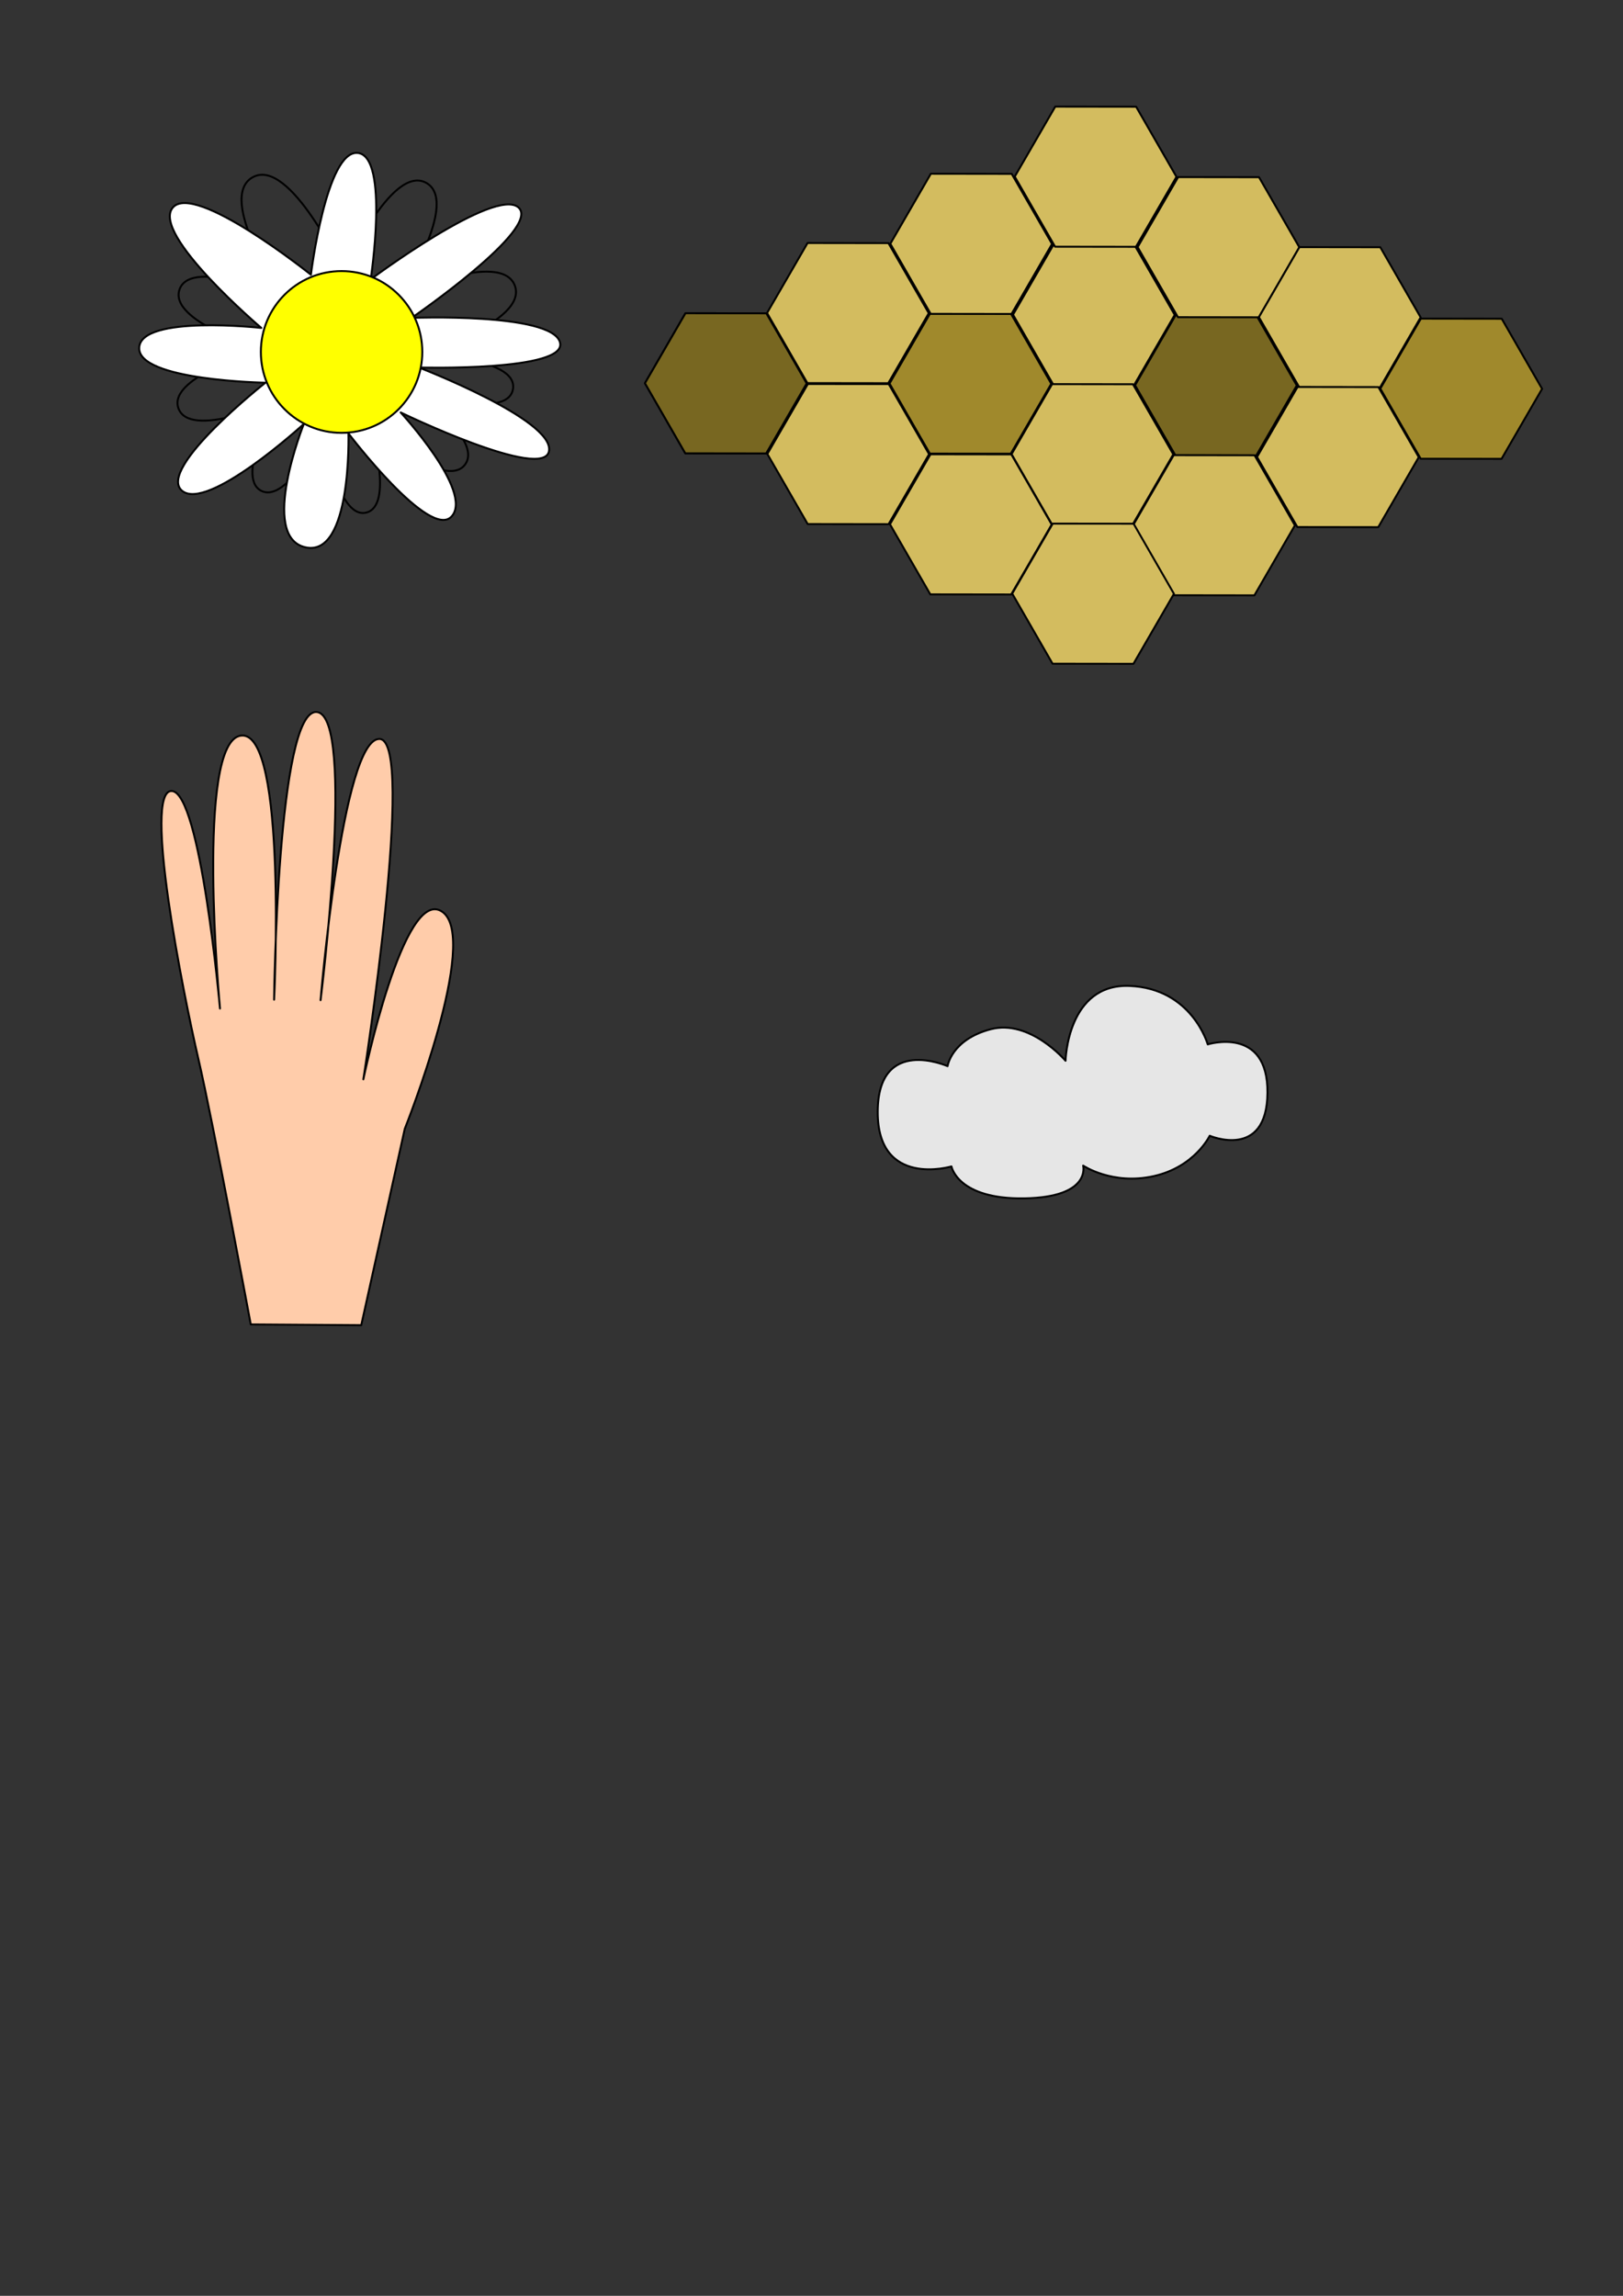 <?xml version="1.0" encoding="UTF-8" standalone="no"?>
<!-- Created with Inkscape (http://www.inkscape.org/) -->

<svg
   width="210mm"
   height="297mm"
   viewBox="0 0 210 297"
   version="1.1"
   id="svg6131"
   inkscape:version="1.2.2 (b0a8486541, 2022-12-01)"
   sodipodi:docname="reto5y6y7_inkscape.svg"
   xmlns:inkscape="http://www.inkscape.org/namespaces/inkscape"
   xmlns:sodipodi="http://sodipodi.sourceforge.net/DTD/sodipodi-0.dtd"
   xmlns="http://www.w3.org/2000/svg"
   xmlns:svg="http://www.w3.org/2000/svg">
  <rect x="0" y="0" width="210" height="297" fill="#333333" stroke="none"/>
  <sodipodi:namedview
     id="namedview6133"
     pagecolor="#ffffff"
     bordercolor="#000000"
     borderopacity="0.25"
     inkscape:showpageshadow="2"
     inkscape:pageopacity="0.0"
     inkscape:pagecheckerboard="0"
     inkscape:deskcolor="#d1d1d1"
     inkscape:document-units="mm"
     showgrid="false"
     inkscape:zoom="1.1893044"
     inkscape:cx="466.65933"
     inkscape:cy="326.24112"
     inkscape:window-width="1870"
     inkscape:window-height="1011"
     inkscape:window-x="0"
     inkscape:window-y="0"
     inkscape:window-maximized="1"
     inkscape:current-layer="layer1" />
  <defs
     id="defs6128" />
  <g
     inkscape:label="Capa 1"
     inkscape:groupmode="layer"
     id="layer1">
    <ellipse
       style="fill:#ffff00;stroke:#000000;stroke-width:0.25;stroke-linecap:round;stroke-linejoin:round"
       id="path8119"
       cx="44.197"
       cy="45.533"
       rx="10.444"
       ry="10.464" />
    <ellipse
       style="fill:#ffff00;stroke:#000000;stroke-width:0.25;stroke-linecap:round;stroke-linejoin:round"
       id="ellipse8437"
       cx="44.197"
       cy="45.533"
       rx="10.444"
       ry="10.464" />
    <ellipse
       style="fill:#ffff00;stroke:#000000;stroke-width:0.25;stroke-linecap:round;stroke-linejoin:round"
       id="ellipse8439"
       cx="44.197"
       cy="45.533"
       rx="10.444"
       ry="10.464" />
    <ellipse
       style="fill:#ffff00;stroke:#000000;stroke-width:0.25;stroke-linecap:round;stroke-linejoin:round"
       id="ellipse8441"
       cx="44.197"
       cy="45.533"
       rx="10.444"
       ry="10.464" />
    <ellipse
       style="fill:#ffff00;stroke:#000000;stroke-width:0.25;stroke-linecap:round;stroke-linejoin:round"
       id="ellipse8443"
       cx="44.197"
       cy="45.533"
       rx="10.444"
       ry="10.464" />
    <ellipse
       style="fill:#ffff00;stroke:#000000;stroke-width:0.25;stroke-linecap:round;stroke-linejoin:round"
       id="ellipse8445"
       cx="44.197"
       cy="45.533"
       rx="10.444"
       ry="10.464" />
    <ellipse
       style="fill:#ffff00;stroke:#000000;stroke-width:0.25;stroke-linecap:round;stroke-linejoin:round"
       id="ellipse8447"
       cx="44.197"
       cy="45.533"
       rx="10.444"
       ry="10.464" />
    <ellipse
       style="fill:#ffff00;stroke:#000000;stroke-width:0.25;stroke-linecap:round;stroke-linejoin:round"
       id="ellipse8449"
       cx="44.197"
       cy="45.533"
       rx="10.444"
       ry="10.464" />
    <ellipse
       style="fill:#ffff00;stroke:#000000;stroke-width:0.25;stroke-linecap:round;stroke-linejoin:round"
       id="ellipse8451"
       cx="44.197"
       cy="45.533"
       rx="10.444"
       ry="10.464" />
    <ellipse
       style="fill:#ffff00;stroke:#000000;stroke-width:0.25;stroke-linecap:round;stroke-linejoin:round"
       id="ellipse8453"
       cx="44.197"
       cy="45.533"
       rx="10.444"
       ry="10.464" />
    <ellipse
       style="fill:#ffff00;stroke:#000000;stroke-width:0.25;stroke-linecap:round;stroke-linejoin:round"
       id="ellipse8455"
       cx="44.197"
       cy="45.533"
       rx="10.444"
       ry="10.464" />
    <ellipse
       style="fill:#ffff00;stroke:#000000;stroke-width:0.25;stroke-linecap:round;stroke-linejoin:round"
       id="ellipse8457"
       cx="44.197"
       cy="45.533"
       rx="10.444"
       ry="10.464" />
    <ellipse
       style="fill:#ffff00;stroke:#000000;stroke-width:0.25;stroke-linecap:round;stroke-linejoin:round"
       id="ellipse8459"
       cx="44.197"
       cy="45.533"
       rx="10.444"
       ry="10.464" />
    <ellipse
       style="fill:#ffff00;stroke:#000000;stroke-width:0.25;stroke-linecap:round;stroke-linejoin:round"
       id="ellipse8461"
       cx="44.197"
       cy="45.533"
       rx="10.444"
       ry="10.464" />
    <ellipse
       style="fill:#ffff00;stroke:#000000;stroke-width:0.25;stroke-linecap:round;stroke-linejoin:round"
       id="ellipse8463"
       cx="44.197"
       cy="45.533"
       rx="10.444"
       ry="10.464" />
    <ellipse
       style="fill:#ffff00;stroke:#000000;stroke-width:0.25;stroke-linecap:round;stroke-linejoin:round"
       id="ellipse8465"
       cx="44.197"
       cy="45.533"
       rx="10.444"
       ry="10.464" />
    <ellipse
       style="fill:#ffff00;stroke:#000000;stroke-width:0.25;stroke-linecap:round;stroke-linejoin:round"
       id="ellipse8467"
       cx="44.197"
       cy="45.533"
       rx="10.444"
       ry="10.464" />
    <ellipse
       style="fill:#ffff00;stroke:#000000;stroke-width:0.25;stroke-linecap:round;stroke-linejoin:round"
       id="ellipse8469"
       cx="44.197"
       cy="45.533"
       rx="10.444"
       ry="10.464" />
    <ellipse
       style="fill:#ffff00;stroke:#000000;stroke-width:0.25;stroke-linecap:round;stroke-linejoin:round"
       id="ellipse8471"
       cx="44.197"
       cy="45.533"
       rx="10.444"
       ry="10.464" />
    <ellipse
       style="fill:#ffff00;stroke:#000000;stroke-width:0.25;stroke-linecap:round;stroke-linejoin:round"
       id="ellipse8473"
       cx="44.197"
       cy="45.533"
       rx="10.444"
       ry="10.464" />
    <ellipse
       style="fill:#ffff00;stroke:#000000;stroke-width:0.25;stroke-linecap:round;stroke-linejoin:round"
       id="ellipse8475"
       cx="44.197"
       cy="45.533"
       rx="10.444"
       ry="10.464" />
    <ellipse
       style="fill:#ffff00;stroke:#000000;stroke-width:0.25;stroke-linecap:round;stroke-linejoin:round"
       id="ellipse8477"
       cx="44.197"
       cy="45.533"
       rx="10.444"
       ry="10.464" />
    <ellipse
       style="fill:#ffff00;stroke:#000000;stroke-width:0.25;stroke-linecap:round;stroke-linejoin:round"
       id="ellipse8479"
       cx="44.197"
       cy="45.533"
       rx="10.444"
       ry="10.464" />
    <ellipse
       style="fill:#ffff00;stroke:#000000;stroke-width:0.25;stroke-linecap:round;stroke-linejoin:round"
       id="ellipse8481"
       cx="44.197"
       cy="45.533"
       rx="10.444"
       ry="10.464" />
    <path
       style="fill:#ffffff;fill-opacity:0;stroke:#000000;stroke-width:0.25;stroke-linecap:round;stroke-linejoin:round"
       d="m 36.61,38.47 c 0,0 -8.725,-12.884 -3.905,-15.545 4.819,-2.66 11.746,12.293 11.746,12.293 0,0 6.122,-13.979 10.647,-11.591 4.525,2.388 -3.385,14.574 -3.385,14.574 0,0 13.156,-5.958 14.902,-1.246 1.746,4.712 -12.313,8.91 -12.313,8.91 0,0 12.788,0.256 12.07,4.475 -0.718,4.219 -12.805,0.227 -12.805,0.227 0,0 9.099,6.369 6.56,9.589 -2.539,3.22 -12.134,-4.631 -12.134,-4.631 0,0 3.05,10.014 -0.673,10.801 -3.723,0.788 -5.538,-10.658 -5.538,-10.658 0,0 -4.63,9.593 -8.01,7.809 -3.379,-1.784 2.024,-11.565 2.024,-11.565 0,0 -11.273,4.986 -12.716,0.895 -1.444,-4.091 10.899,-7.588 10.899,-7.588 0,0 -12.279,-3.635 -10.738,-7.807 1.541,-4.172 13.369,1.057 13.369,1.057 z"
       id="path8595"
       sodipodi:nodetypes="czczczczczczczczczc" />
    <path
       style="fill:#ffffff;fill-opacity:1;stroke:#000000;stroke-width:0.25;stroke-linecap:round;stroke-linejoin:round"
       d="m 40.228,35.538 c 0,0 2.009,-16.234 6.086,-15.748 4.077,0.485 1.649,16.354 1.649,16.354 0,0 16.109,-12.01 19.127,-9.299 3.019,2.711 -13.833,14.277 -13.833,14.277 0,0 18.015,-0.695 19.188,3.128 1.173,3.823 -18.246,3.291 -18.246,3.291 0,0 17.416,6.72 16.844,10.77 -0.572,4.049 -19.203,-4.956 -19.203,-4.956 0,0 9.413,10.201 6.621,13.422 -2.792,3.221 -13.374,-10.708 -13.374,-10.708 0,0 0.452,16.104 -5.582,14.731 -6.034,-1.373 -0.192,-15.958 -0.192,-15.958 0,0 -12.539,11.47 -15.787,8.619 -3.248,-2.851 10.817,-13.952 10.817,-13.952 0,0 -16.562,-0.274 -16.331,-4.541 0.231,-4.267 15.803,-2.545 15.803,-2.545 0,0 -14.265,-12.114 -11.479,-15.542 2.786,-3.428 17.893,8.659 17.893,8.659 z"
       id="path8539"
       sodipodi:nodetypes="czczczczczczczczczc" />
    <ellipse
       style="fill:#ffff00;stroke:#000000;stroke-width:0.25;stroke-linecap:round;stroke-linejoin:round"
       id="ellipse8483"
       cx="44.197"
       cy="45.533"
       rx="10.444"
       ry="10.464" />
    <path
       style="fill:#e6e6e6;fill-opacity:1;stroke:#000000;stroke-width:0.25;stroke-linecap:round;stroke-linejoin:round"
       d="m 122.608,137.926 c 0,0 -9.01,-4.007 -9.04,5.903 -0.03,9.91 9.542,7.066 9.542,7.066 0,0 0.781,4.284 9.456,4.132 8.675,-0.152 7.583,-4.236 7.583,-4.236 0,0 3.77,2.549 9.107,1.366 5.337,-1.183 7.267,-5.229 7.267,-5.229 0,0 7.398,3.173 7.476,-5.549 0.079,-8.722 -7.731,-6.273 -7.731,-6.273 0,0 -2.035,-7.227 -10.107,-7.562 -8.071,-0.335 -8.291,9.684 -8.291,9.684 0,0 -4.616,-5.426 -9.698,-4.077 -5.082,1.349 -5.565,4.775 -5.565,4.775 z"
       id="path9792"
       sodipodi:nodetypes="czczczczczczc" />
    <path
       style="fill:#ffccaa;fill-opacity:1;stroke:#000000;stroke-width:0.25;stroke-linecap:round;stroke-linejoin:round"
       d="m 32.445,171.335 14.297,0.096 5.633,-25.402 c 0,0 9.832,-24.625 4.848,-28.079 -4.984,-3.454 -10.209,21.677 -10.209,21.677 0,0 6.893,-43.926 2.086,-44.031 -4.808,-0.105 -7.622,33.791 -7.622,33.791 0,0 4.623,-36.781 -0.486,-37.273 -5.11,-0.492 -5.526,37.208 -5.526,37.208 0,0 1.736,-34.79 -4.254,-34.163 -5.991,0.627 -2.747,35.31 -2.747,35.31 0,0 -2.501,-28.036 -6.253,-28.14 -3.753,-0.104 1.477,26.159 3.436,34.565 1.958,8.406 6.799,34.441 6.799,34.441 z"
       id="path9848"
       sodipodi:nodetypes="ccczczczczczzcc" />
    <path
       sodipodi:type="star"
       style="fill:#d3bc5f;stroke:#000000;stroke-width:0.25;stroke-linecap:round;stroke-linejoin:round;stroke-dasharray:none"
       id="path4814"
       inkscape:flatsided="true"
       sodipodi:sides="6"
       sodipodi:cx="22.187988"
       sodipodi:cy="47.077274"
       sodipodi:r1="10.462922"
       sodipodi:r2="8.7457514"
       sodipodi:arg1="0.0012920658"
       sodipodi:arg2="0.52489084"
       inkscape:rounded="0"
       inkscape:randomized="0"
       d="m 32.651,47.091 -5.243,9.054 -10.463,-0.014 -5.22,-9.068 5.243,-9.054 10.463,0.014 z"
       transform="translate(71.726,2.512)" />
    <path
       sodipodi:type="star"
       style="fill:#786721;stroke:#000000;stroke-width:0.25;stroke-linecap:round;stroke-linejoin:round;stroke-dasharray:none"
       id="path4868"
       inkscape:flatsided="true"
       sodipodi:sides="6"
       sodipodi:cx="22.187988"
       sodipodi:cy="47.077274"
       sodipodi:r1="10.462922"
       sodipodi:r2="8.7457514"
       sodipodi:arg1="0.0012920658"
       sodipodi:arg2="0.52489084"
       inkscape:rounded="0"
       inkscape:randomized="0"
       d="m 32.651,47.091 -5.243,9.054 -10.463,-0.014 -5.22,-9.068 5.243,-9.054 10.463,0.014 z"
       transform="translate(71.726,2.512)" />
    <path
       sodipodi:type="star"
       style="fill:#d3bc5f;stroke:#000000;stroke-width:0.25;stroke-linecap:round;stroke-linejoin:round;stroke-dasharray:none"
       id="path4868-3"
       inkscape:flatsided="true"
       sodipodi:sides="6"
       sodipodi:cx="8.6164436"
       sodipodi:cy="56.115131"
       sodipodi:r1="10.462922"
       sodipodi:r2="8.7457514"
       sodipodi:arg1="0.0012920658"
       sodipodi:arg2="0.52489084"
       inkscape:rounded="0"
       inkscape:randomized="0"
       d="m 19.079,56.129 -5.243,9.054 -10.463,-0.014 -5.22,-9.068 5.243,-9.054 10.463,0.014 z"
       transform="translate(101.135,2.627)" />
    <path
       sodipodi:type="star"
       style="fill:#d3bc5f;stroke:#000000;stroke-width:0.25;stroke-linecap:round;stroke-linejoin:round;stroke-dasharray:none"
       id="path4868-6"
       inkscape:flatsided="true"
       sodipodi:sides="6"
       sodipodi:cx="21.298548"
       sodipodi:cy="35.015282"
       sodipodi:r1="10.462922"
       sodipodi:r2="8.7457514"
       sodipodi:arg1="0.0012920658"
       sodipodi:arg2="0.52489084"
       inkscape:rounded="0"
       inkscape:randomized="0"
       d="m 31.761,35.029 -5.243,9.054 -10.463,-0.014 -5.22,-9.068 5.243,-9.054 10.463,0.014 z"
       transform="translate(88.414,5.49)" />
    <path
       sodipodi:type="star"
       style="fill:#a0892c;stroke:#000000;stroke-width:0.25;stroke-linecap:round;stroke-linejoin:round;stroke-dasharray:none"
       id="path4868-7"
       inkscape:flatsided="true"
       sodipodi:sides="6"
       sodipodi:cx="34.588245"
       sodipodi:cy="51.481899"
       sodipodi:r1="10.462922"
       sodipodi:r2="8.7457514"
       sodipodi:arg1="0.0012920658"
       sodipodi:arg2="0.52489084"
       inkscape:rounded="0"
       inkscape:randomized="0"
       d="m 45.051,51.495 -5.243,9.054 -10.463,-0.014 -5.22,-9.068 5.243,-9.054 10.463,0.014 z"
       transform="translate(90.973,-1.851)" />
    <path
       sodipodi:type="star"
       style="fill:#d3bc5f;stroke:#000000;stroke-width:0.25;stroke-linecap:round;stroke-linejoin:round;stroke-dasharray:none"
       id="path4868-5"
       inkscape:flatsided="true"
       sodipodi:sides="6"
       sodipodi:cx="22.242519"
       sodipodi:cy="61.735458"
       sodipodi:r1="10.462922"
       sodipodi:r2="8.7457514"
       sodipodi:arg1="0.0012920658"
       sodipodi:arg2="0.52489084"
       inkscape:rounded="0"
       inkscape:randomized="0"
       d="m 32.705,61.749 -5.243,9.054 -10.463,-0.014 -5.22,-9.068 5.243,-9.054 10.463,0.014 z"
       transform="translate(103.375,6.102)" />
    <path
       sodipodi:type="star"
       style="fill:#d3bc5f;stroke:#000000;stroke-width:0.25;stroke-linecap:round;stroke-linejoin:round;stroke-dasharray:none"
       id="path4868-35"
       inkscape:flatsided="true"
       sodipodi:sides="6"
       sodipodi:cx="22.064154"
       sodipodi:cy="19.160894"
       sodipodi:r1="10.462922"
       sodipodi:r2="8.7457514"
       sodipodi:arg1="0.0012920658"
       sodipodi:arg2="0.52489084"
       inkscape:rounded="0"
       inkscape:randomized="0"
       d="m 32.527,19.174 -5.243,9.054 -10.463,-0.014 -5.22,-9.068 5.243,-9.054 10.463,0.014 z"
       transform="translate(103.598,12.387)" />
    <path
       sodipodi:type="star"
       style="fill:#d3bc5f;stroke:#000000;stroke-width:0.25;stroke-linecap:round;stroke-linejoin:round;stroke-dasharray:none"
       id="path4868-62"
       inkscape:flatsided="true"
       sodipodi:sides="6"
       sodipodi:cx="27.815758"
       sodipodi:cy="38.013401"
       sodipodi:r1="10.462922"
       sodipodi:r2="8.7457514"
       sodipodi:arg1="0.0012920658"
       sodipodi:arg2="0.52489084"
       inkscape:rounded="0"
       inkscape:randomized="0"
       d="m 38.279,38.027 -5.243,9.054 -10.463,-0.014 -5.22,-9.068 5.243,-9.054 10.463,0.014 z"
       transform="translate(113.72,2.709)" />
    <path
       sodipodi:type="star"
       style="fill:#d3bc5f;stroke:#000000;stroke-width:0.25;stroke-linecap:round;stroke-linejoin:round;stroke-dasharray:none"
       id="path4868-9"
       inkscape:flatsided="true"
       sodipodi:sides="6"
       sodipodi:cx="20.622885"
       sodipodi:cy="51.828636"
       sodipodi:r1="10.462922"
       sodipodi:r2="8.7457514"
       sodipodi:arg1="0.0012920658"
       sodipodi:arg2="0.52489084"
       inkscape:rounded="0"
       inkscape:randomized="0"
       d="m 31.086,51.842 -5.243,9.054 -10.463,-0.014 -5.22,-9.068 5.243,-9.054 10.463,0.014 z"
       transform="translate(120.728,6.936)" />
    <path
       sodipodi:type="star"
       style="fill:#786721;stroke:#000000;stroke-width:0.25;stroke-linecap:round;stroke-linejoin:round;stroke-dasharray:none"
       id="path4868-1"
       inkscape:flatsided="true"
       sodipodi:sides="6"
       sodipodi:cx="22.472591"
       sodipodi:cy="47.813766"
       sodipodi:r1="10.462922"
       sodipodi:r2="8.7457514"
       sodipodi:arg1="0.0012920658"
       sodipodi:arg2="0.52489084"
       inkscape:rounded="0"
       inkscape:randomized="0"
       d="m 32.936,47.827 -5.243,9.054 -10.463,-0.014 -5.22,-9.068 5.243,-9.054 10.463,0.014 z"
       transform="translate(134.855,2.042)" />
    <path
       sodipodi:type="star"
       style="fill:#d3bc5f;stroke:#000000;stroke-width:0.25;stroke-linecap:round;stroke-linejoin:round;stroke-dasharray:none"
       id="path4868-2"
       inkscape:flatsided="true"
       sodipodi:sides="6"
       sodipodi:cx="21.451494"
       sodipodi:cy="45.553013"
       sodipodi:r1="10.462922"
       sodipodi:r2="8.7457514"
       sodipodi:arg1="0.0012920658"
       sodipodi:arg2="0.52489084"
       inkscape:rounded="0"
       inkscape:randomized="0"
       d="m 31.914,45.567 -5.243,9.054 -10.463,-0.014 -5.22,-9.068 5.243,-9.054 10.463,0.014 z"
       transform="translate(135.633,22.398)" />
    <path
       sodipodi:type="star"
       style="fill:#d3bc5f;stroke:#000000;stroke-width:0.25;stroke-linecap:round;stroke-linejoin:round;stroke-dasharray:none"
       id="path4868-70"
       inkscape:flatsided="true"
       sodipodi:sides="6"
       sodipodi:cx="22.041992"
       sodipodi:cy="45.954502"
       sodipodi:r1="10.462922"
       sodipodi:r2="8.7457514"
       sodipodi:arg1="0.0012920658"
       sodipodi:arg2="0.52489084"
       inkscape:rounded="0"
       inkscape:randomized="0"
       d="m 32.505,45.968 -5.243,9.054 -10.463,-0.014 -5.22,-9.068 5.243,-9.054 10.463,0.014 z"
       transform="translate(119.393,30.852)" />
    <path
       sodipodi:type="star"
       style="fill:#d3bc5f;stroke:#000000;stroke-width:0.25;stroke-linecap:round;stroke-linejoin:round;stroke-dasharray:none"
       id="path4868-93"
       inkscape:flatsided="true"
       sodipodi:sides="6"
       sodipodi:cx="1.0025978"
       sodipodi:cy="4.9098439"
       sodipodi:r1="10.462922"
       sodipodi:r2="8.7457514"
       sodipodi:arg1="0.0012920658"
       sodipodi:arg2="0.52489084"
       inkscape:rounded="0"
       inkscape:randomized="0"
       d="M 11.466,4.923 6.222,13.978 -4.241,13.964 -9.46,4.896 -4.217,-4.158 6.246,-4.145 Z"
       transform="translate(156.657,27.07)" />
    <path
       sodipodi:type="star"
       style="fill:#d3bc5f;stroke:#000000;stroke-width:0.25;stroke-linecap:round;stroke-linejoin:round;stroke-dasharray:none"
       id="path4868-60"
       inkscape:flatsided="true"
       sodipodi:sides="6"
       sodipodi:cx="15.025965"
       sodipodi:cy="3.3542993"
       sodipodi:r1="10.462922"
       sodipodi:r2="8.7457514"
       sodipodi:arg1="0.0012920658"
       sodipodi:arg2="0.52489084"
       inkscape:rounded="0"
       inkscape:randomized="0"
       d="M 25.489,3.368 20.246,12.422 9.783,12.409 4.563,3.341 9.806,-5.714 20.269,-5.7 Z"
       transform="translate(126.734,19.506)" />
    <path
       sodipodi:type="star"
       style="fill:#d3bc5f;stroke:#000000;stroke-width:0.25;stroke-linecap:round;stroke-linejoin:round;stroke-dasharray:none"
       id="path4868-2-6"
       inkscape:flatsided="true"
       sodipodi:sides="6"
       sodipodi:cx="23.18998"
       sodipodi:cy="42.702839"
       sodipodi:r1="10.462922"
       sodipodi:r2="8.7457514"
       sodipodi:arg1="0.0012920658"
       sodipodi:arg2="0.52489084"
       inkscape:rounded="0"
       inkscape:randomized="0"
       d="m 33.653,42.716 -5.243,9.054 -10.463,-0.014 -5.22,-9.068 5.243,-9.054 10.463,0.014 z"
       transform="translate(150.163,-1.662)" />
    <path
       sodipodi:type="star"
       style="fill:#d3bc5f;stroke:#000000;stroke-width:0.25;stroke-linecap:round;stroke-linejoin:round;stroke-dasharray:none"
       id="path4868-2-2"
       inkscape:flatsided="true"
       sodipodi:sides="6"
       sodipodi:cx="21.530149"
       sodipodi:cy="45.145912"
       sodipodi:r1="10.462922"
       sodipodi:r2="8.7457514"
       sodipodi:arg1="0.0012920658"
       sodipodi:arg2="0.52489084"
       inkscape:rounded="0"
       inkscape:randomized="0"
       d="m 31.993,45.159 -5.243,9.054 -10.463,-0.014 -5.22,-9.068 5.243,-9.054 10.463,0.014 z"
       transform="translate(151.581,13.984)" />
    <path
       sodipodi:type="star"
       style="fill:#a0892c;stroke:#000000;stroke-width:0.25;stroke-linecap:round;stroke-linejoin:round;stroke-dasharray:none"
       id="path4868-2-61"
       inkscape:flatsided="true"
       sodipodi:sides="6"
       sodipodi:cx="20.417307"
       sodipodi:cy="46.295315"
       sodipodi:r1="10.462922"
       sodipodi:r2="8.7457514"
       sodipodi:arg1="0.0012920658"
       sodipodi:arg2="0.52489084"
       inkscape:rounded="0"
       inkscape:randomized="0"
       d="m 30.88,46.309 -5.243,9.054 -10.463,-0.014 -5.22,-9.068 5.243,-9.054 10.463,0.014 z"
       transform="translate(168.65,3.994)" />
  </g>
</svg>
